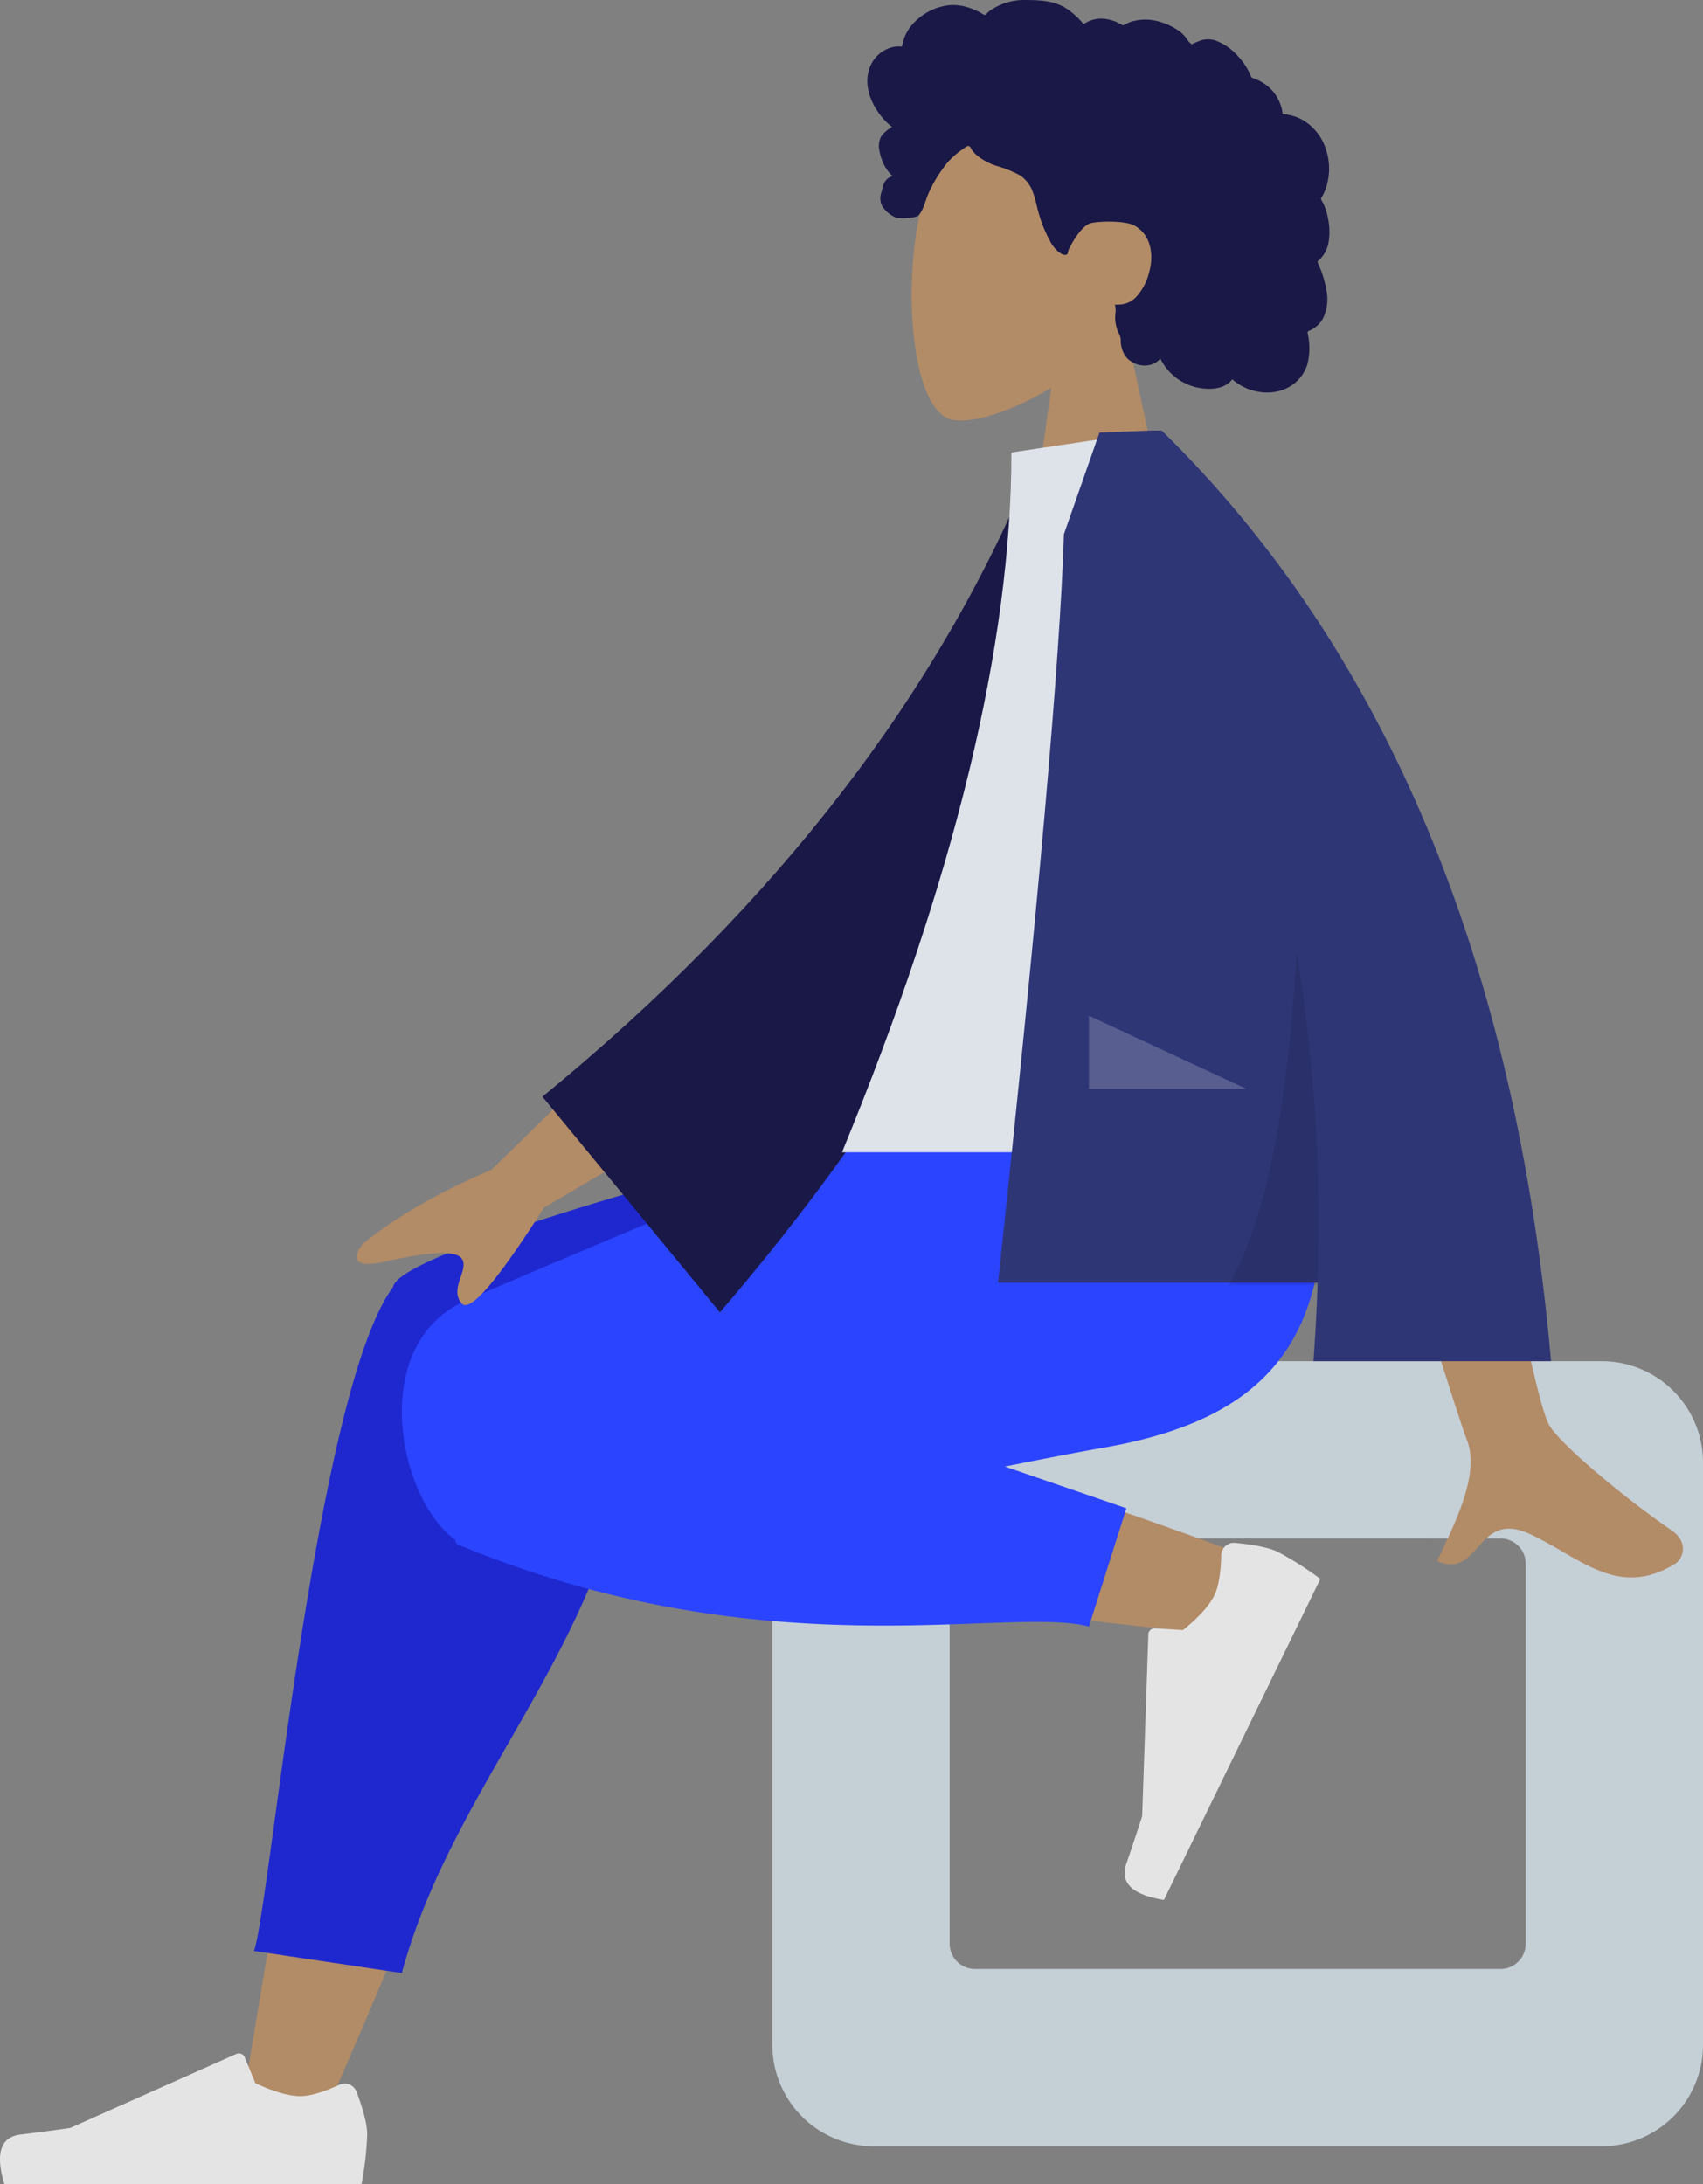 <svg xmlns="http://www.w3.org/2000/svg" width="572.884" height="734.74" viewBox="0 0 572.884 734.74"><rect x="0" y="0" width="572.884" height="734.74" fill="#808080" stroke="none"/><defs><style>.a{fill:#b28b67;}.a,.b,.c,.d,.e,.f,.g,.h,.i,.j{fill-rule:evenodd;}.b{fill:#191847;}.c{fill:#c5cfd6;}.d{fill:#1f28cf;}.e{fill:#2b44ff;}.f{fill:#e4e4e4;}.g{fill:#dde3e9;}.h{fill:#2f3676;}.i{fill:rgba(0,0,0,0.1);}.j{fill:rgba(255,255,255,0.2);}</style></defs><g transform="translate(-41.739 -88.116)"><g transform="translate(614.623 822.856) rotate(180)"><g transform="translate(125.651 543.068)"><g transform="translate(51.112 0)"><path class="a" d="M17.6,82.014C7.783,93.533,1.141,107.649,2.251,123.467c3.2,45.576,66.641,35.55,78.983,12.547s10.875-81.352-5.075-85.463c-6.361-1.64-19.911,2.377-33.7,10.689L51.112,0H0Z"/></g><path class="b" d="M154.989,108.272a11.056,11.056,0,0,1-7.742,7.851,10.2,10.2,0,0,1-2.849.283c-.343-.014-.44-.113-.6.127a3.151,3.151,0,0,0-.171.822,14.749,14.749,0,0,1-4.357,7.534,19.017,19.017,0,0,1-11.422,5.4,16.653,16.653,0,0,1-6.867-.937,27.2,27.2,0,0,1-3.334-1.425c-.325-.163-1.381-.962-1.707-.91-.361.057-1.085.953-1.378,1.178a20.186,20.186,0,0,1-12.611,3.84c-5.094-.038-10-.292-14.248-3.4a28.5,28.5,0,0,1-2.571-2.135c-.429-.4-.845-.813-1.242-1.244q-.359-.39-.7-.8c-.381-.464-.32-.616-.853-.292a10.591,10.591,0,0,1-6.8,1.53,15.218,15.218,0,0,1-4.105-1.16c-.446-.191-1.478-.951-1.953-.958s-1.489.7-1.974.877a16.186,16.186,0,0,1-8.2.759,21.186,21.186,0,0,1-8.044-3.163,10.814,10.814,0,0,1-2.981-2.71c-.351-.484-.667-1-1.065-1.445-.233-.263-.693-.532-.818-.865.075.2-3.109,1.427-3.41,1.505a8.4,8.4,0,0,1-4.8-.183,19.077,19.077,0,0,1-7.565-5.375,21.479,21.479,0,0,1-2.8-3.761q-.571-.969-1.048-1.99a7.4,7.4,0,0,0-.46-1.036c-.262-.382-.438-.389-.913-.555a14.758,14.758,0,0,1-6.285-4.208,14.488,14.488,0,0,1-3.253-6.9,3.515,3.515,0,0,0-.131-.849c-.12-.111-.6-.062-.788-.084a16.583,16.583,0,0,1-1.889-.333,15.592,15.592,0,0,1-3.321-1.194A17.353,17.353,0,0,1,1.226,81.916a20.607,20.607,0,0,1,.322-14.108A13.781,13.781,0,0,1,2.6,65.742c.251-.4.331-.4.169-.827-.181-.47-.513-.928-.728-1.387a19.916,19.916,0,0,1-1.5-4.717,22.122,22.122,0,0,1-.259-8.154A11.772,11.772,0,0,1,1.532,47.08a10.263,10.263,0,0,1,1.1-1.6c.217-.258.447-.5.688-.741a4.589,4.589,0,0,0,.435-.4c.286-.367.346-.065.2-.6A24.141,24.141,0,0,0,3,41.5c-.295-.756-.561-1.523-.805-2.3a33.876,33.876,0,0,1-1.172-4.786,15.028,15.028,0,0,1,1.061-9.3,9.3,9.3,0,0,1,2.631-3.131,9.763,9.763,0,0,1,1.728-1.05c.313-.149.713-.213.856-.516.154-.326-.075-.973-.127-1.337a22.29,22.29,0,0,1,.262-9.6,13.268,13.268,0,0,1,5.259-7.059C17.5-.82,23.99-.637,29.047,1.96A17.17,17.17,0,0,1,32.7,4.469C35.5.7,41.263.817,45.356,1.892a18.184,18.184,0,0,1,11.551,9.544c3.224-3.925,9.991-2.651,12.226,1.606A10.187,10.187,0,0,1,70.165,16.4c.084.611.03,1.228.094,1.834a9.476,9.476,0,0,0,.893,2.271,12.534,12.534,0,0,1,.952,4.526,22.972,22.972,0,0,1-.174,2.43,8.35,8.35,0,0,0,.248,2.135,9.763,9.763,0,0,0-4.134.517,8.163,8.163,0,0,0-3.2,2.248,18.648,18.648,0,0,0-4.021,7.516c-1.818,5.953-1.073,13.1,4.915,16.362,2.789,1.522,11.146,1.517,14.468.765,3.493-.791,7.453-8.5,7.648-9.223.121-.448.06-1,.472-1.3.905-.657,2.4.483,3.066,1.046a12.092,12.092,0,0,1,2.686,3.573,44.2,44.2,0,0,1,3.684,9.036c.681,2.408,1.116,4.891,2.006,7.238a11.072,11.072,0,0,0,4.452,5.745,39.207,39.207,0,0,0,7.66,3.1,19.013,19.013,0,0,1,7.086,3.893,9.794,9.794,0,0,1,1.216,1.355c.278.389.553,1.133.977,1.379.659.383,1.621-.614,2.191-.976a25.323,25.323,0,0,0,7.05-7,43.545,43.545,0,0,0,4.68-8.332c.931-2.241,1.512-5.112,3.148-6.948.731-.82,6.163-1.316,7.922-.6a10.009,10.009,0,0,1,4.322,3.74,5.811,5.811,0,0,1,.491,3.808c-.152.768-.462,1.486-.632,2.24a6.984,6.984,0,0,1-.581,1.813,4.472,4.472,0,0,1-2.788,2.222,13.09,13.09,0,0,1,3.011,4.084,17.525,17.525,0,0,1,1.559,5.32,6.459,6.459,0,0,1-.863,4.144,10.912,10.912,0,0,1-3.538,2.937,23.017,23.017,0,0,1,4.926,5.364C154.7,98.6,156.326,103.572,154.989,108.272Z" transform="translate(0 59.631)"/></g><g transform="translate(0 0)"><g transform="translate(0 12.778)"><path class="c" d="M34.075,264.08H278.988a34.075,34.075,0,0,0,34.075-34.075V34.075A34.075,34.075,0,0,0,278.988,0H34.075A34.075,34.075,0,0,0,0,34.075V230.005A34.075,34.075,0,0,0,34.075,264.08ZM68.15,204.449a8.519,8.519,0,0,1-8.519-8.519V68.15a8.519,8.519,0,0,1,8.519-8.519H244.913a8.519,8.519,0,0,1,8.519,8.519V195.931a8.519,8.519,0,0,1-8.519,8.519Z"/></g><path class="a" d="M324.5,0c-27.287,60.394-47.021,112.983-54.942,140.729C256,188.237,245.679,230.041,243.071,245.652c-6.219,37.228,47.837,39.4,54.982,20.894,10.814-28,29.693-120.009,52.378-258.981ZM7.986,189.534c25.036,9.9,112.71,40.866,155,49.626,12.151,2.518,23.928,4.857,35,6.97,32.912,6.283,49.963-53.091,18.265-57.653-78.941-11.361-190.853-23.094-200.43-24.41C2.4,162.222-7.748,183.314,7.986,189.534Z" transform="translate(140.854 19.892)"/><path class="d" d="M135.42,211.318,0,280.255v15.007H16.105q196.52-50.076,200.843-64.184.047-.152.085-.3.1-.13.194-.261C243.191,194.8,258.741,20.476,263.845,7.422L214.092,0c-19.032,70.574-79.922,119.738-78.3,204.263A27.691,27.691,0,0,0,135.42,211.318Z" transform="translate(223.616 71.043)"/><path class="e" d="M107.087,53.821c-12.391,2.48-23.8,4.694-33.565,6.407C10.455,71.289-7.936,105.048,2.938,178.706h116.2c18.982-5.453,117.627-46.821,168.809-68.823,33.875-14.563,23.2-67.06,4.013-80.722A1.874,1.874,0,0,0,290.9,27.5C187.7-15.271,106.069,7.17,78.8,0L66.184,39.79Z" transform="translate(127.781 187.599)"/><g transform="matrix(0.438, -0.899, 0.899, 0.438, 127.891, 205.334)"><path class="f" d="M3.574,31.089Q0,21.549,0,16.812A106.861,106.861,0,0,1,1.919,0H122.037q4.682,15.479-5.406,16.713t-16.76,2.229L44.042,43.831a2.13,2.13,0,0,1-2.812-1.078l-.024-.055-3.589-8.705q-9.339-4.357-15.177-4.357-4.744,0-13.1,3.832h0a4.259,4.259,0,0,1-5.647-2.1Q3.627,31.232,3.574,31.089Z" transform="translate(0)"/></g><g transform="translate(449.363 0)"><path class="f" d="M3.574,31.089Q0,21.549,0,16.812A106.862,106.862,0,0,1,1.919,0H122.037q4.682,15.479-5.406,16.713t-16.76,2.229L44.042,43.831a2.13,2.13,0,0,1-2.812-1.078l-.024-.055-3.589-8.705q-9.339-4.357-15.177-4.357-4.744,0-13.1,3.832h0a4.259,4.259,0,0,1-5.647-2.1Q3.627,31.232,3.574,31.089Z" transform="translate(0 0)"/></g></g><g transform="translate(6.736 204.115)"><path class="a" d="M340.5,196l60.329-58.854q26.33-11.231,43.148-24.8c2.521-3.041,5.266-8.869-6.6-6.261s-24.458,4.817-26.688.959,4.34-9.77.22-14.819q-4.121-5.049-27.716,32.12l-62.735,36.987ZM72.718,187.7l44.5-.175Q76,54.465,72.718,46.323c-4.928-12.213,5.5-30.813,9.96-40.808-14.525-6.5-12.977,17.57-31.3,9.046C34.655,6.781,21.933-7.317,2.612,4.605.236,6.071-2.367,11.59,3.922,15.9c15.67,10.745,38.251,29.549,41.3,35.739Q51.465,64.3,72.718,187.7Z"/><path class="b" d="M0,273.307l18.07,4.752Q75.8,163.851,202.319,77.456L149.168,0C62.442,84.93,5.647,175.413,0,273.307Z" transform="translate(175.371 102.182) rotate(-5)"/><path class="g" d="M0,0H163.985Q107,138.562,107,235.413l-49.466,7.37C18.656,180.26,7.677,103.28,0,0Z" transform="translate(118.915 143.022)"/><path class="h" d="M131.023,313.028l.019.035h3.229q5.8-.2,17.655-.719l11.953-34.158q1.9-62.471,22.151-251.79H78.534Q78.957,13.32,79.928,0H0Q17.934,202.328,130.984,313.063Z" transform="translate(44.377 72.743)"/><path class="i" d="M7.426,112.377Q12.015,30.869,30.405,0H.353A561.894,561.894,0,0,0,7.426,112.377Z" transform="translate(122.585 98.299)"/><path class="j" d="M0,0,53.006,24.642V0Z" transform="translate(146.838 164.319)"/></g></g></g></svg>